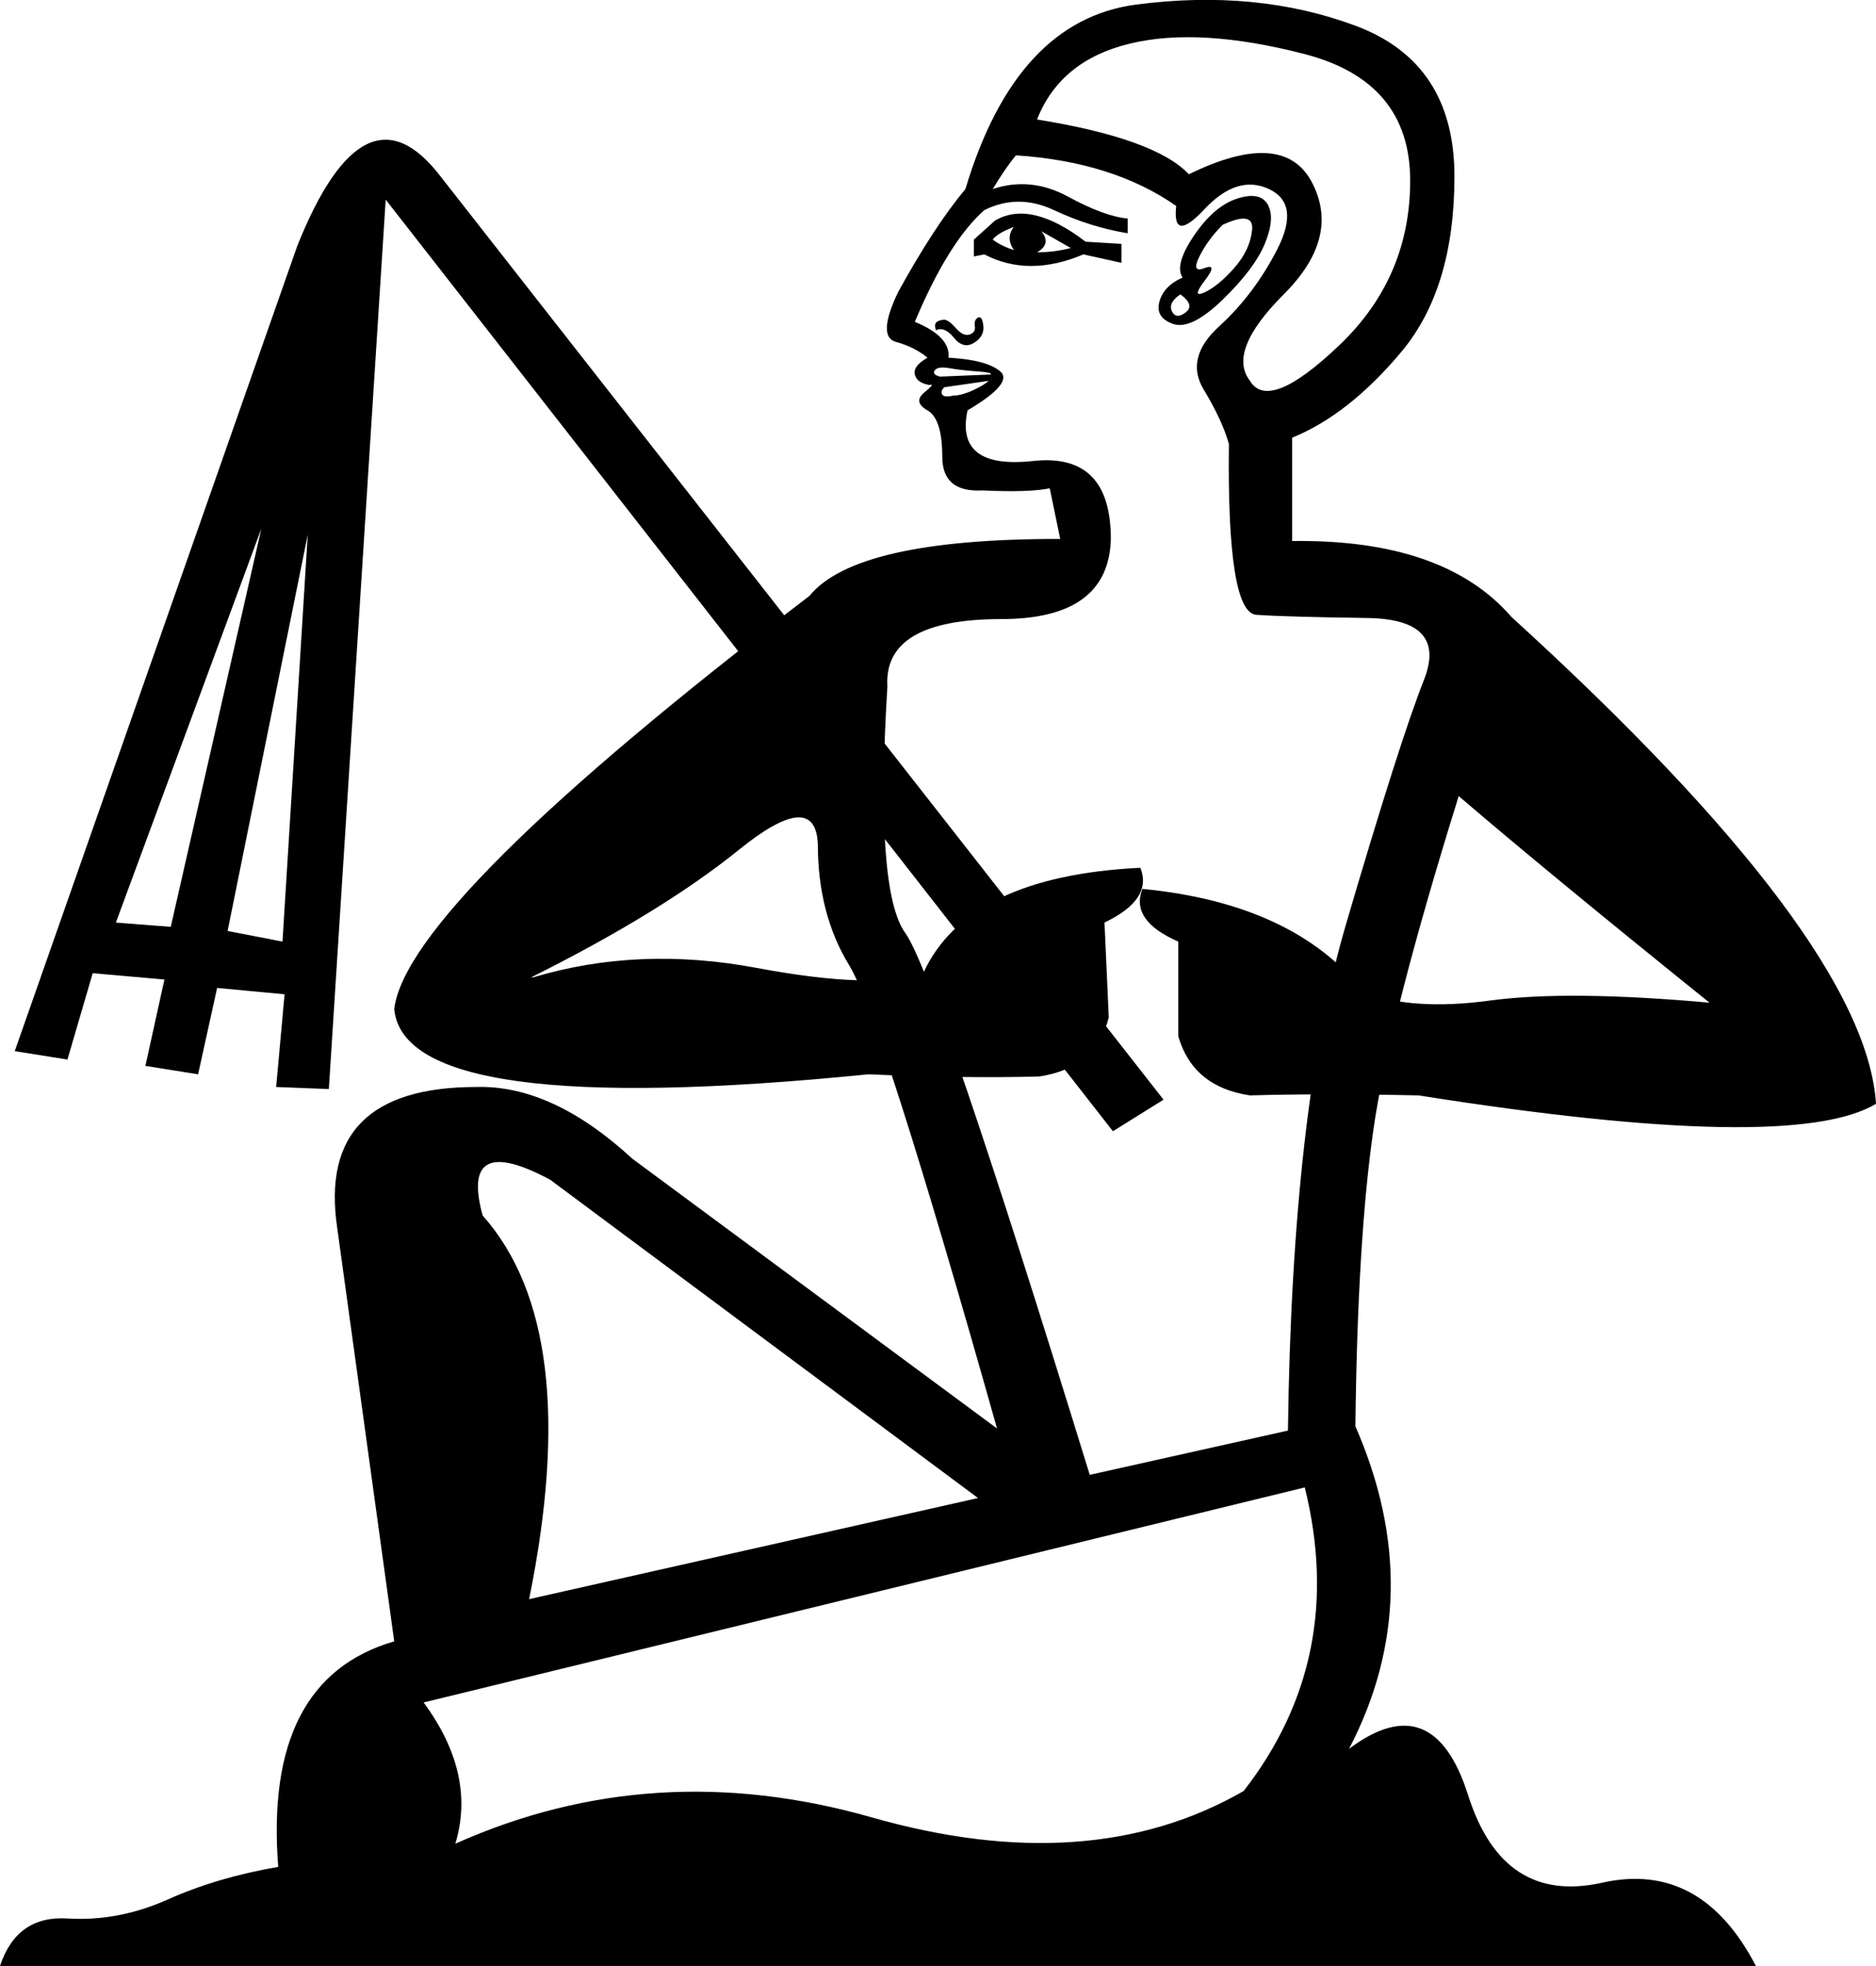 <?xml version='1.0' encoding ='UTF-8' standalone='yes'?>
<svg width='17.16' height='17.983' xmlns='http://www.w3.org/2000/svg' xmlns:xlink='http://www.w3.org/1999/xlink' xmlns:inkscape='http://www.inkscape.org/namespaces/inkscape'>
<path style='fill:#000000; stroke:none' d=' M 8.946 13.703  L 5.032 10.791  Q 4.203 10.348 4.415 11.119  Q 5.341 12.16 4.84 14.628  L 8.946 13.703  Z  M 11.935 13.606  L 3.875 15.573  Q 4.358 16.229 4.165 16.865  Q 5.977 16.055 7.973 16.624  Q 9.968 17.193 11.376 16.383  Q 12.321 15.168 11.935 13.606  Z  M 10.817 2.539  Q 10.74 2.423 10.923 2.153  Q 11.106 1.884 11.318 1.816  Q 11.53 1.749 11.598 1.874  Q 11.665 1.999 11.569 2.231  Q 11.472 2.462 11.183 2.742  Q 10.894 3.021 10.73 2.963  Q 10.566 2.905 10.605 2.761  Q 10.643 2.616 10.817 2.539  Z  M 11.183 2.057  Q 11.048 2.192 10.971 2.346  Q 10.894 2.501 11.019 2.452  Q 11.144 2.404 11.019 2.568  Q 10.894 2.732 11.019 2.674  Q 11.144 2.616 11.289 2.452  Q 11.434 2.288 11.453 2.105  Q 11.472 1.922 11.183 2.057  Z  M 10.875 1.594  Q 11.742 1.17 12.002 1.671  Q 12.263 2.173 11.742 2.693  Q 11.222 3.214 11.434 3.484  Q 11.607 3.773 12.253 3.156  Q 12.899 2.539 12.899 1.652  Q 12.899 0.746 11.935 0.495  Q 10.971 0.245 10.335 0.399  Q 9.698 0.553 9.486 1.093  Q 10.566 1.267 10.875 1.594  Z  M 10.797 2.693  Q 10.682 2.77 10.72 2.848  Q 10.759 2.925 10.846 2.857  Q 10.932 2.79 10.797 2.693  Z  M 8.908 2.346  L 8.908 2.192  L 9.101 2.018  Q 9.428 1.826 9.93 2.211  L 10.258 2.231  L 10.258 2.404  L 9.91 2.327  Q 9.409 2.539 9.004 2.327  L 8.908 2.346  Z  M 9.081 2.192  Q 9.159 2.25 9.274 2.288  Q 9.197 2.173 9.274 2.076  Q 9.12 2.134 9.081 2.192  Z  M 9.486 2.308  Q 9.641 2.308 9.795 2.269  L 9.525 2.115  Q 9.621 2.231 9.486 2.308  Z  M 8.561 3.021  Q 8.542 2.963 8.57 2.944  Q 8.599 2.925 8.638 2.925  Q 8.676 2.925 8.744 3.002  Q 8.811 3.079 8.869 3.06  Q 8.927 3.04 8.917 2.983  Q 8.908 2.925 8.946 2.905  Q 8.985 2.886 8.995 2.983  Q 9.004 3.079 8.908 3.137  Q 8.811 3.195 8.725 3.089  Q 8.638 2.983 8.561 3.021  Z  M 9.043 3.484  L 8.638 3.542  Q 8.599 3.58 8.619 3.609  Q 8.638 3.638 8.715 3.619  Q 8.792 3.619 8.898 3.571  Q 9.004 3.522 9.043 3.484  Z  M 9.062 3.426  Q 9.081 3.407 8.937 3.397  Q 8.792 3.387 8.686 3.368  Q 8.58 3.349 8.551 3.387  Q 8.522 3.426 8.599 3.445  L 9.062 3.426  Z  M 10.759 1.884  Q 10.18 1.479 9.293 1.421  Q 9.197 1.536 9.081 1.729  Q 9.428 1.614 9.766 1.797  Q 10.103 1.98 10.315 1.999  L 10.315 2.134  Q 9.968 2.076 9.641 1.922  Q 9.313 1.768 9.004 1.922  Q 8.676 2.211 8.368 2.944  Q 8.696 3.079 8.676 3.272  Q 9.024 3.291 9.149 3.397  Q 9.274 3.503 8.85 3.754  Q 8.734 4.294 9.448 4.217  Q 10.161 4.139 10.161 4.93  Q 10.142 5.663 9.159 5.663  Q 8.079 5.663 8.117 6.28  Q 8.002 8.15 8.281 8.535  Q 8.561 8.921 9.968 13.491  L 11.781 13.086  Q 11.819 10.136 12.311 8.458  Q 12.803 6.781 13.024 6.222  Q 13.246 5.663 12.504 5.653  Q 11.761 5.643 11.492 5.624  Q 11.222 5.605 11.241 4.062  Q 11.183 3.85 11.009 3.561  Q 10.836 3.272 11.154 2.983  Q 11.472 2.693 11.684 2.279  Q 11.896 1.864 11.607 1.729  Q 11.318 1.594 11.019 1.912  Q 10.72 2.231 10.759 1.884  Z  M 15.637 9.172  Q 14.152 7.976 13.343 7.282  Q 12.706 9.326 12.562 10.338  Q 12.417 11.351 12.398 13.047  Q 13.073 14.59 12.34 15.997  Q 13.111 15.419 13.429 16.421  Q 13.747 17.424 14.654 17.222  Q 15.56 17.019 16.061 17.983  L 0 17.983  Q 0.154 17.52 0.617 17.549  Q 1.08 17.578 1.533 17.376  Q 1.986 17.173 2.545 17.077  Q 2.41 15.361 3.606 15.014  L 3.085 11.235  Q 2.892 9.943 4.358 9.943  Q 5.052 9.924 5.784 10.599  L 9.12 13.067  Q 8.059 9.307 7.77 8.834  Q 7.481 8.362 7.481 7.726  Q 7.462 7.205 6.758 7.774  Q 6.054 8.343 4.859 8.94  L 4.878 8.94  Q 5.842 8.651 6.922 8.854  Q 8.002 9.056 8.445 8.902  Q 8.85 8.015 10.431 7.938  Q 10.547 8.227 10.103 8.439  L 10.142 9.307  Q 10.026 9.769 9.506 9.847  Q 8.831 9.866 7.944 9.827  Q 3.702 10.252 3.606 9.23  Q 3.721 8.266 7.404 5.451  Q 7.828 4.93 9.679 4.93  L 9.698 4.93  L 9.602 4.467  Q 9.409 4.506 8.985 4.486  Q 8.619 4.506 8.619 4.178  Q 8.619 3.831 8.484 3.754  Q 8.349 3.677 8.455 3.59  Q 8.561 3.503 8.503 3.522  Q 8.387 3.503 8.368 3.426  Q 8.349 3.349 8.484 3.272  Q 8.368 3.175 8.194 3.127  Q 8.021 3.079 8.214 2.674  Q 8.542 2.076 8.831 1.729  Q 9.293 0.187 10.392 0.042  Q 11.492 -0.102 12.398 0.235  Q 13.304 0.572 13.304 1.614  Q 13.304 2.635 12.822 3.214  Q 12.34 3.792 11.819 4.004  L 11.819 4.949  Q 13.208 4.93 13.825 5.643  Q 17.064 8.593 17.16 10.097  Q 16.389 10.56 12.976 10.02  Q 12.089 10.001 11.434 10.02  Q 10.913 9.943 10.778 9.48  L 10.778 8.613  Q 10.335 8.42 10.45 8.131  Q 11.839 8.266 12.475 9.075  Q 12.918 9.249 13.632 9.152  Q 14.345 9.056 15.637 9.172  Z  M 1.06 8.439  L 1.562 8.478  L 2.391 4.834  L 1.06 8.439  Z  M 2.815 4.891  L 2.082 8.516  L 2.584 8.613  L 2.815 4.891  Z  M 10.18 10.348  L 3.528 1.826  L 3.008 9.962  L 2.526 9.943  L 2.603 9.095  L 1.986 9.037  L 1.812 9.827  L 1.33 9.75  L 1.504 8.96  L 0.848 8.902  L 0.617 9.692  L 0.135 9.615  L 2.719 2.25  Q 3.336 0.707 4.03 1.614  L 10.643 10.059  L 10.18 10.348  Z '/></svg>
